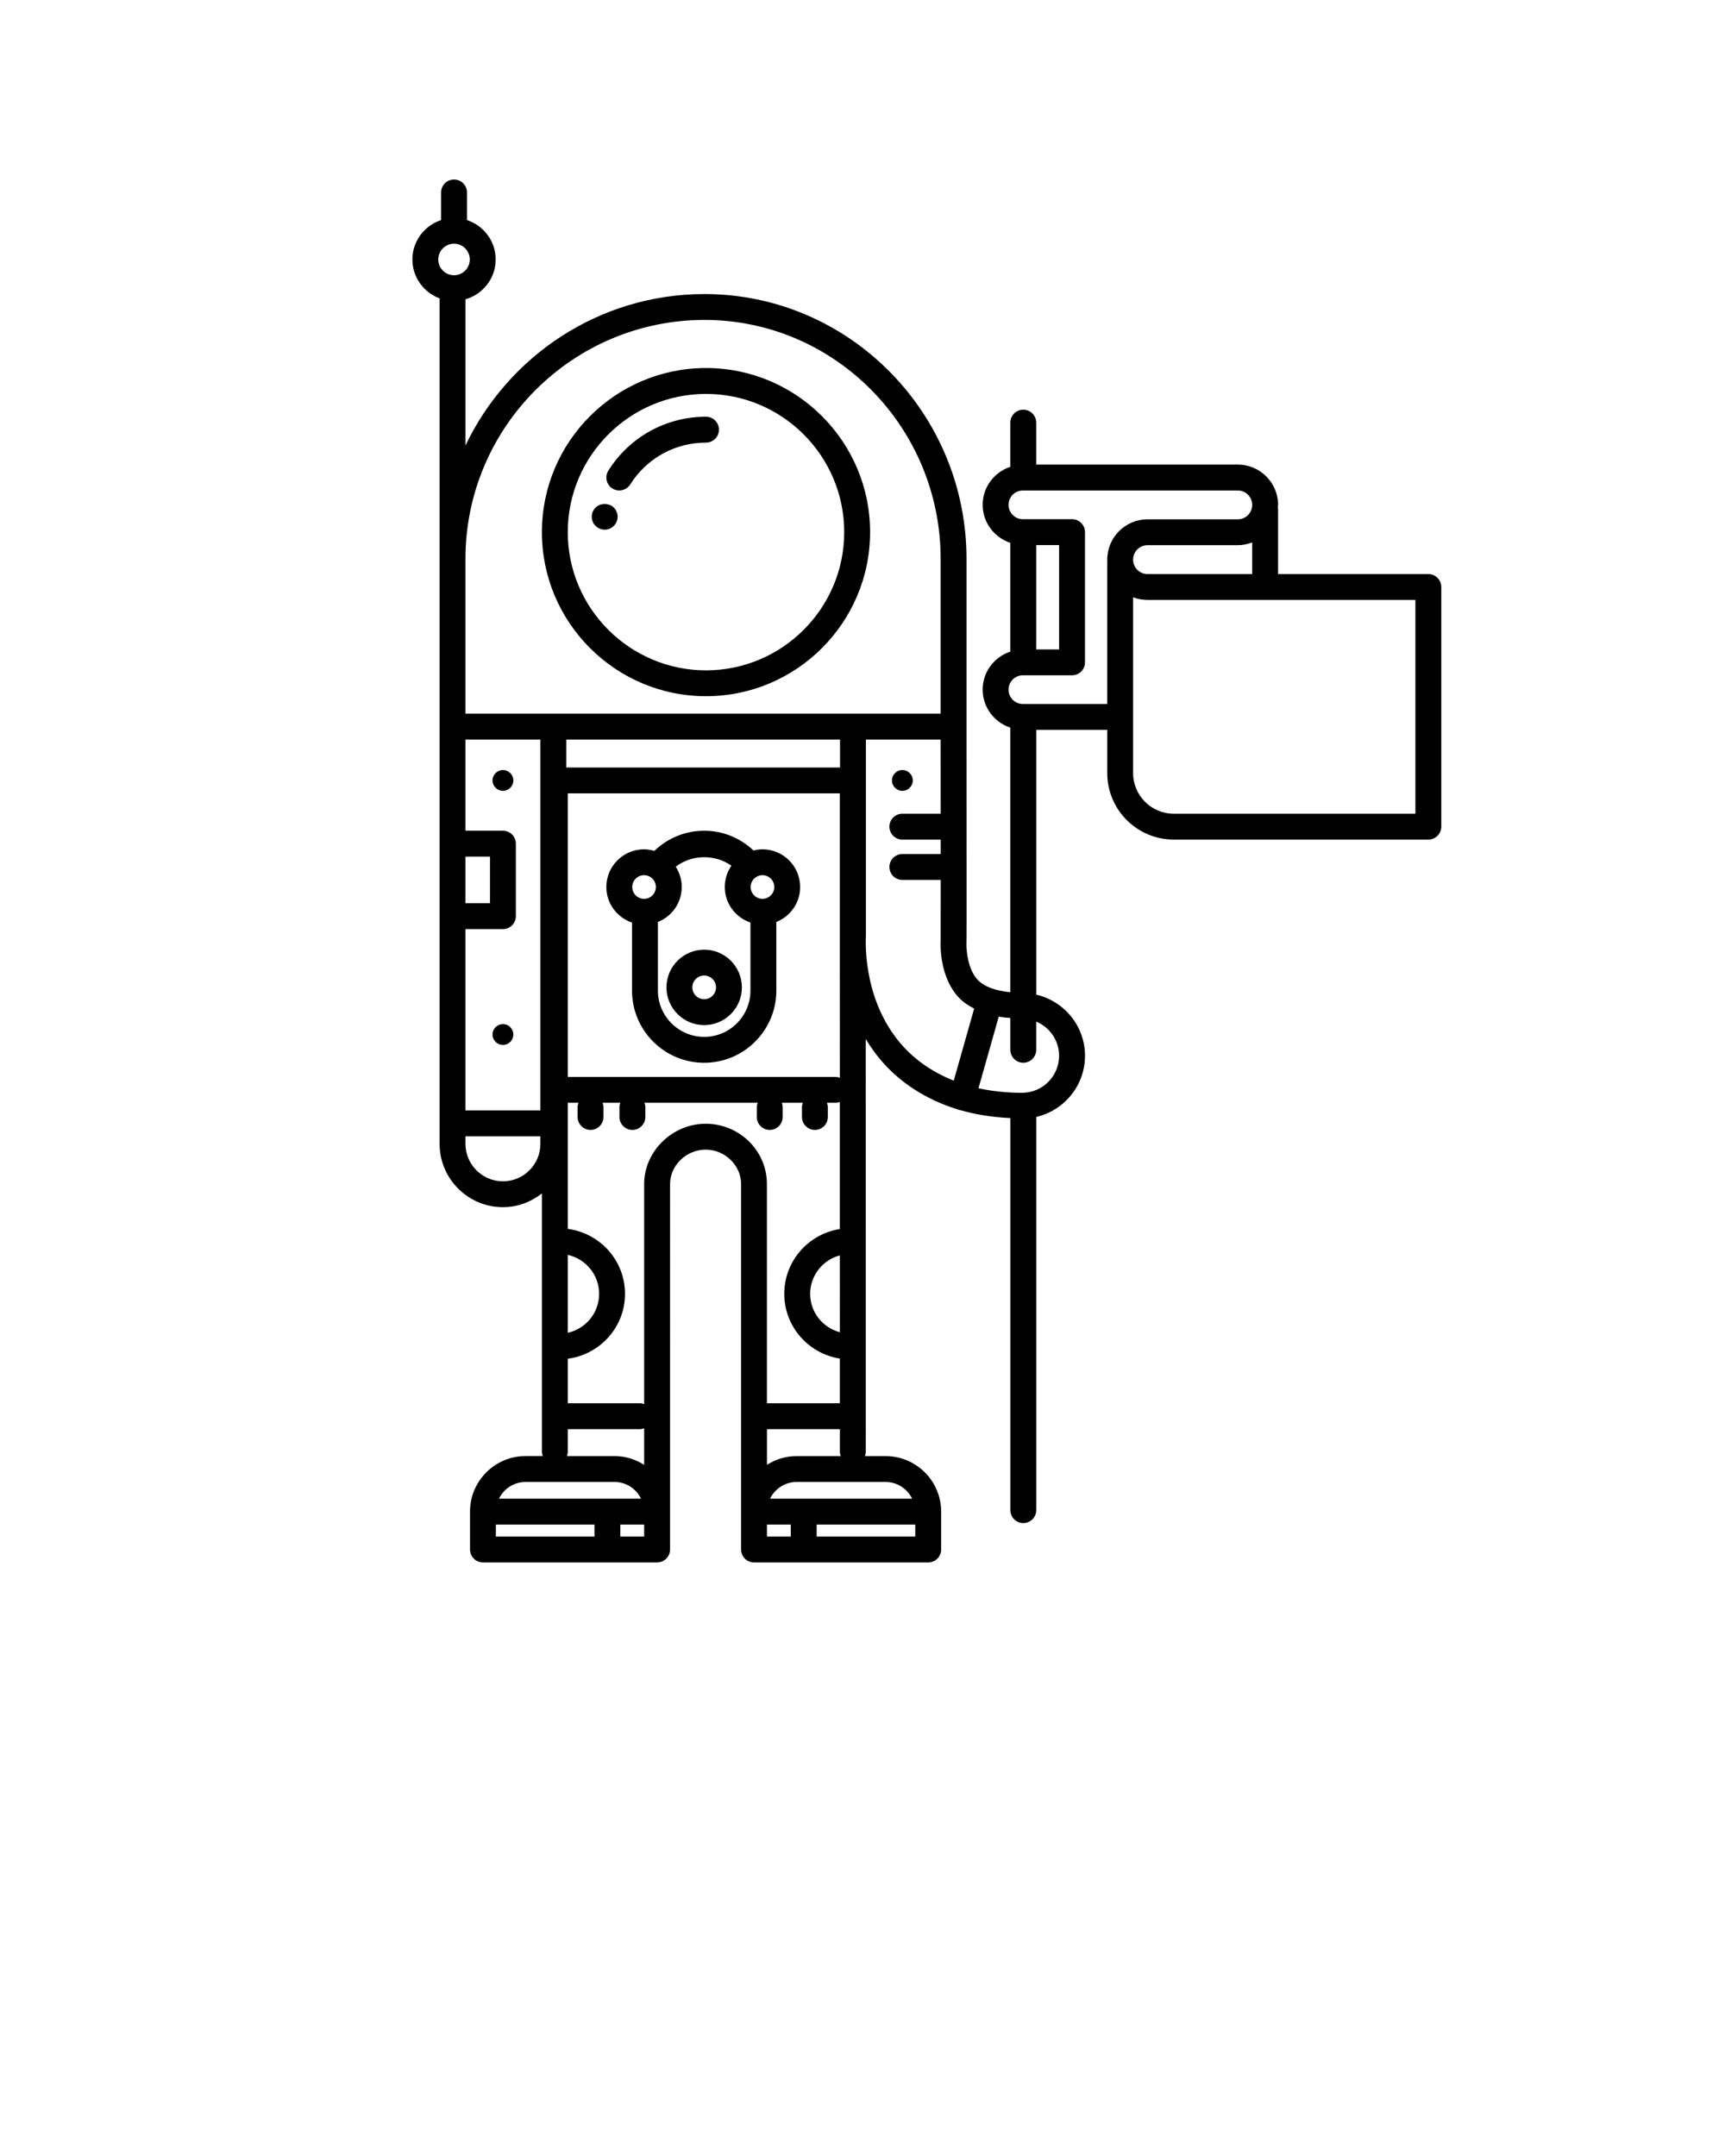 <svg xmlns="http://www.w3.org/2000/svg" 
    xmlns:xlink="http://www.w3.org/1999/xlink" version="1.1" x="0px" y="0px" viewBox="0 0 100 125" enable-background="new 0 0 100 100" xml:space="preserve">
    <path d="M40.928,40.364c5.245,0,9.512-4.268,9.512-9.513c0-5.246-4.267-9.514-9.512-9.514c-5.246,0-9.514,4.268-9.514,9.514  C31.414,36.097,35.682,40.364,40.928,40.364z M40.928,22.838c4.418,0,8.012,3.595,8.012,8.014c0,4.418-3.594,8.013-8.012,8.013  c-4.419,0-8.014-3.595-8.014-8.013C32.914,26.433,36.509,22.838,40.928,22.838z"/>
    <path d="M35.805,29.959c0-0.189-0.08-0.39-0.22-0.53c-0.28-0.279-0.78-0.279-1.06,0c-0.141,0.141-0.221,0.33-0.221,0.53  s0.08,0.4,0.221,0.53c0.14,0.14,0.33,0.22,0.529,0.22c0.2,0,0.391-0.08,0.53-0.22S35.805,30.159,35.805,29.959z"/>
    <path d="M35.501,28.321c0.125,0.078,0.263,0.115,0.399,0.115c0.249,0,0.493-0.124,0.636-0.35c0.957-1.519,2.599-2.425,4.392-2.425  c0.414,0,0.75-0.336,0.75-0.75s-0.336-0.75-0.75-0.75c-2.312,0-4.428,1.168-5.661,3.124C35.046,27.637,35.151,28.101,35.501,28.321z  "/>
    <path d="M82.802,33.283h-8.71v-3.757c0-0.03-0.014-0.056-0.017-0.084c0.004-0.057,0.017-0.111,0.017-0.169  c0-1.289-1.048-2.337-2.337-2.337H60.07v-2.433c0-0.414-0.336-0.75-0.75-0.75s-0.75,0.336-0.75,0.75v2.561  c-0.929,0.308-1.604,1.174-1.604,2.204s0.676,1.897,1.604,2.205v6.291c0,0.005,0.003,0.009,0.003,0.014  c-0.93,0.307-1.607,1.174-1.607,2.205c0,1.03,0.676,1.896,1.604,2.204v15.34c-0.865-0.083-1.521-0.323-1.895-0.721  c-0.57-0.604-0.672-1.728-0.649-2.196c0.005-0.053,0.014-0.132,0.004-11.682V32.406c0-8.468-6.814-15.357-15.19-15.357  c-6.112,0-11.387,3.6-13.856,8.781v-8.477c1.008-0.29,1.751-1.21,1.751-2.31c0-1.067-0.701-1.965-1.664-2.283v-1.603  c0-0.414-0.336-0.75-0.75-0.75s-0.75,0.336-0.75,0.75v1.603c-0.963,0.318-1.664,1.216-1.664,2.283c0,1.036,0.659,1.914,1.577,2.256  v15.106v9.721v6.787v4.204v12.013v1.188c0,2.024,1.647,3.672,3.672,3.672c0.855,0,1.634-0.307,2.259-0.799v14.979  c0,0.089,0.022,0.171,0.051,0.25h-0.998c-1.776,0-3.221,1.444-3.221,3.22v2.196c0,0.414,0.336,0.75,0.75,0.75h7.216h2.881  c0.414,0,0.75-0.336,0.75-0.75v-2.196V68.646c0-1.08,0.946-1.993,2.066-1.993c1.112,0,2.052,0.913,2.052,1.993v18.995v1.943v0.253  c0,0.414,0.336,0.75,0.75,0.75h2.882h7.215c0.414,0,0.75-0.336,0.75-0.75v-2.196c0-1.775-1.444-3.22-3.221-3.22h-1.199  c0.028-0.079,0.051-0.161,0.051-0.25l-0.001-23.93c0.306,0.507,0.667,1.008,1.107,1.486c0.861,0.937,2.225,1.983,4.236,2.598  c0.021,0.008,0.035,0.023,0.057,0.029c0.033,0.01,0.066,0.009,0.1,0.014c0.843,0.244,1.802,0.405,2.883,0.456v22.731  c0,0.414,0.336,0.75,0.75,0.75s0.75-0.336,0.75-0.75V64.762c0,0-0.001-0.002-0.001-0.004c1.616-0.373,2.828-1.817,2.828-3.546  c0-1.728-1.212-3.171-2.827-3.545V42.315h4.117v2.508c0,2.125,1.729,3.854,3.854,3.854h14.76c0.414,0,0.75-0.336,0.75-0.75V34.033  C83.552,33.619,83.216,33.283,82.802,33.283z M26.32,14.13c0.504,0,0.914,0.41,0.914,0.914s-0.41,0.914-0.914,0.914  s-0.914-0.41-0.914-0.914S25.816,14.13,26.32,14.13z M66.523,33.283c-0.461,0-0.836-0.375-0.836-0.837s0.375-0.837,0.836-0.837  h5.231c0.296,0,0.576-0.061,0.837-0.161v1.835H66.523z M61.397,31.602v6.05H60.07v-6.05H61.397z M40.84,18.549  c7.549,0,13.69,6.217,13.69,13.857v8.971H26.983v-8.971C26.983,24.766,33.199,18.549,40.84,18.549z M48.697,44.498h-15.87v-1.621  h15.87V44.498z M26.983,49.664h1.422v2.704h-1.422V49.664z M26.983,53.868h2.172c0.414,0,0.75-0.336,0.75-0.75v-4.204  c0-0.414-0.336-0.75-0.75-0.75h-2.172v-5.287h4.344v21.504h-4.344V53.868z M32.914,72.755c1.038,0.229,1.818,1.153,1.818,2.259  s-0.78,2.029-1.818,2.258V72.755z M29.155,68.49c-1.197,0-2.172-0.975-2.172-2.172v-0.438h4.344v0.438  C31.327,67.516,30.353,68.49,29.155,68.49z M32.914,84.171v-1.313h4.179c0.089,0,0.171-0.022,0.25-0.051v2.121  c-0.499-0.317-1.086-0.508-1.72-0.508h-2.76C32.892,84.342,32.914,84.26,32.914,84.171z M30.467,85.921h5.156  c0.679,0,1.261,0.397,1.54,0.97h-1.951h-6.286C29.205,86.318,29.788,85.921,30.467,85.921z M28.746,88.391h5.716v0.696h-5.716  V88.391z M35.962,88.391h1.381v0.696h-1.381V88.391z M40.909,65.152c-1.934,0-3.566,1.6-3.566,3.493v12.764  c-0.079-0.028-0.161-0.051-0.25-0.051h-4.179v-2.58c1.867-0.247,3.318-1.831,3.318-3.765s-1.451-3.52-3.318-3.766v-7.31h0.621  c-0.028,0.079-0.051,0.161-0.051,0.25v0.573c0,0.414,0.336,0.75,0.75,0.75s0.75-0.336,0.75-0.75v-0.573  c0-0.089-0.022-0.171-0.051-0.25h1.028c-0.028,0.079-0.051,0.161-0.051,0.25v0.573c0,0.414,0.336,0.75,0.75,0.75  s0.75-0.336,0.75-0.75v-0.573c0-0.089-0.022-0.171-0.051-0.25h6.564c-0.028,0.079-0.051,0.161-0.051,0.25v0.573  c0,0.414,0.336,0.75,0.75,0.75s0.75-0.336,0.75-0.75v-0.573c0-0.089-0.022-0.171-0.051-0.25h1.22  c-0.028,0.079-0.051,0.161-0.051,0.25v0.573c0,0.414,0.336,0.75,0.75,0.75s0.75-0.336,0.75-0.75v-0.573  c0-0.089-0.022-0.171-0.051-0.25h0.497c0.088,0,0.17-0.022,0.249-0.05v7.369c-1.82,0.288-3.221,1.855-3.221,3.756  s1.4,3.467,3.222,3.755v2.59h-4.228V68.646C44.461,66.72,42.867,65.152,40.909,65.152z M48.688,77.241  c-0.988-0.264-1.722-1.157-1.722-2.228s0.733-1.965,1.721-2.229L48.688,77.241z M44.461,88.391h1.382v0.696h-1.382V88.391z   M53.058,89.087h-5.715v-0.696h5.715V89.087z M52.878,86.891h-6.285h-1.952c0.279-0.572,0.862-0.97,1.541-0.97h5.155  C52.016,85.921,52.599,86.318,52.878,86.891z M46.182,84.421c-0.634,0-1.222,0.19-1.721,0.508v-2.07h4.228v1.313  c0,0.089,0.022,0.171,0.051,0.25H46.182z M48.688,62.488c-0.079-0.027-0.161-0.05-0.249-0.05H32.914v-16.44h15.772v8.601  c0,0.045,0,0.091,0,0.14L48.688,62.488z M50.197,54.213V42.877h4.333v0.053l0,0c0,0.001,0,0.001,0,0.001  c0.001,1.024,0.002,2.593,0.003,4.247h-2.223c-0.414,0-0.75,0.336-0.75,0.75s0.336,0.75,0.75,0.75h2.224c0,0.282,0,0.561,0,0.838  h-2.224c-0.414,0-0.75,0.336-0.75,0.75s0.336,0.75,0.75,0.75h2.224c0.001,1.893,0,3.359-0.003,3.479  c-0.018,0.353-0.051,2.17,1.053,3.342c0.244,0.259,0.552,0.463,0.889,0.641l-1.183,4.175c-1.332-0.527-2.271-1.266-2.892-1.939  C50.107,58.222,50.162,54.895,50.197,54.213z M61.397,61.212c0,1.184-0.963,2.146-2.146,2.146c-0.945,0-1.782-0.1-2.528-0.263  l1.175-4.15c0.212,0.037,0.44,0.058,0.672,0.076v1.845c0,0.414,0.336,0.75,0.75,0.75s0.75-0.336,0.75-0.75V59.23  C60.848,59.553,61.397,60.319,61.397,61.212z M64.188,32.446c0,0.049,0.002,0.097,0.004,0.144c-0.002,0.027-0.004,0.055-0.004,0.082  v8.144h-4.89c-0.459,0-0.832-0.373-0.832-0.832s0.373-0.832,0.832-0.832h2.85c0.414,0,0.75-0.336,0.75-0.75v-7.55  c0-0.414-0.336-0.75-0.75-0.75h-2.85c-0.459,0-0.832-0.374-0.832-0.833s0.373-0.832,0.832-0.832h12.457  c0.462,0,0.837,0.375,0.837,0.837c0,0.461-0.375,0.836-0.837,0.836h-5.231C65.235,30.109,64.188,31.157,64.188,32.446z   M82.052,47.178h-14.01c-1.298,0-2.354-1.057-2.354-2.354V34.629c0.26,0.1,0.542,0.154,0.836,0.154h15.528V47.178z"/>
    <path d="M44.202,49.241c-0.18,0-0.352,0.028-0.52,0.069c-0.777-0.734-1.784-1.146-2.86-1.146c-1.089,0-2.108,0.419-2.891,1.17  c-0.19-0.055-0.387-0.093-0.595-0.093c-1.205,0-2.186,0.98-2.186,2.186c0,0.96,0.626,1.769,1.488,2.062v3.944  c0,2.307,1.876,4.184,4.183,4.184s4.183-1.877,4.183-4.184v-3.978c0.808-0.321,1.382-1.107,1.382-2.028  C46.387,50.222,45.406,49.241,44.202,49.241z M44.887,51.427c0,0.378-0.307,0.686-0.685,0.686s-0.686-0.308-0.686-0.686  s0.308-0.686,0.686-0.686S44.887,51.049,44.887,51.427z M37.337,50.741c0.378,0,0.686,0.308,0.686,0.686s-0.308,0.686-0.686,0.686  s-0.686-0.308-0.686-0.686S36.959,50.741,37.337,50.741z M40.822,60.116c-1.479,0-2.683-1.204-2.683-2.684v-3.978  c0.809-0.321,1.383-1.107,1.383-2.028c0-0.434-0.131-0.836-0.35-1.177c0.927-0.713,2.279-0.734,3.228-0.057  c-0.241,0.352-0.384,0.775-0.384,1.233c0,0.96,0.626,1.769,1.488,2.062v3.944C43.505,58.912,42.302,60.116,40.822,60.116z"/>
    <path d="M40.822,55.06c-1.205,0-2.186,0.98-2.186,2.187c0,1.205,0.98,2.186,2.186,2.186s2.186-0.98,2.186-2.186  C43.008,56.04,42.027,55.06,40.822,55.06z M40.822,57.932c-0.378,0-0.686-0.308-0.686-0.686c0-0.379,0.308-0.687,0.686-0.687  s0.686,0.308,0.686,0.687C41.508,57.624,41.2,57.932,40.822,57.932z"/>
    <circle cx="29.155" cy="59.979" r="0.603"/>
    <circle cx="29.155" cy="45.248" r="0.603"/>
    <circle cx="52.311" cy="45.248" r="0.603"/>
</svg>